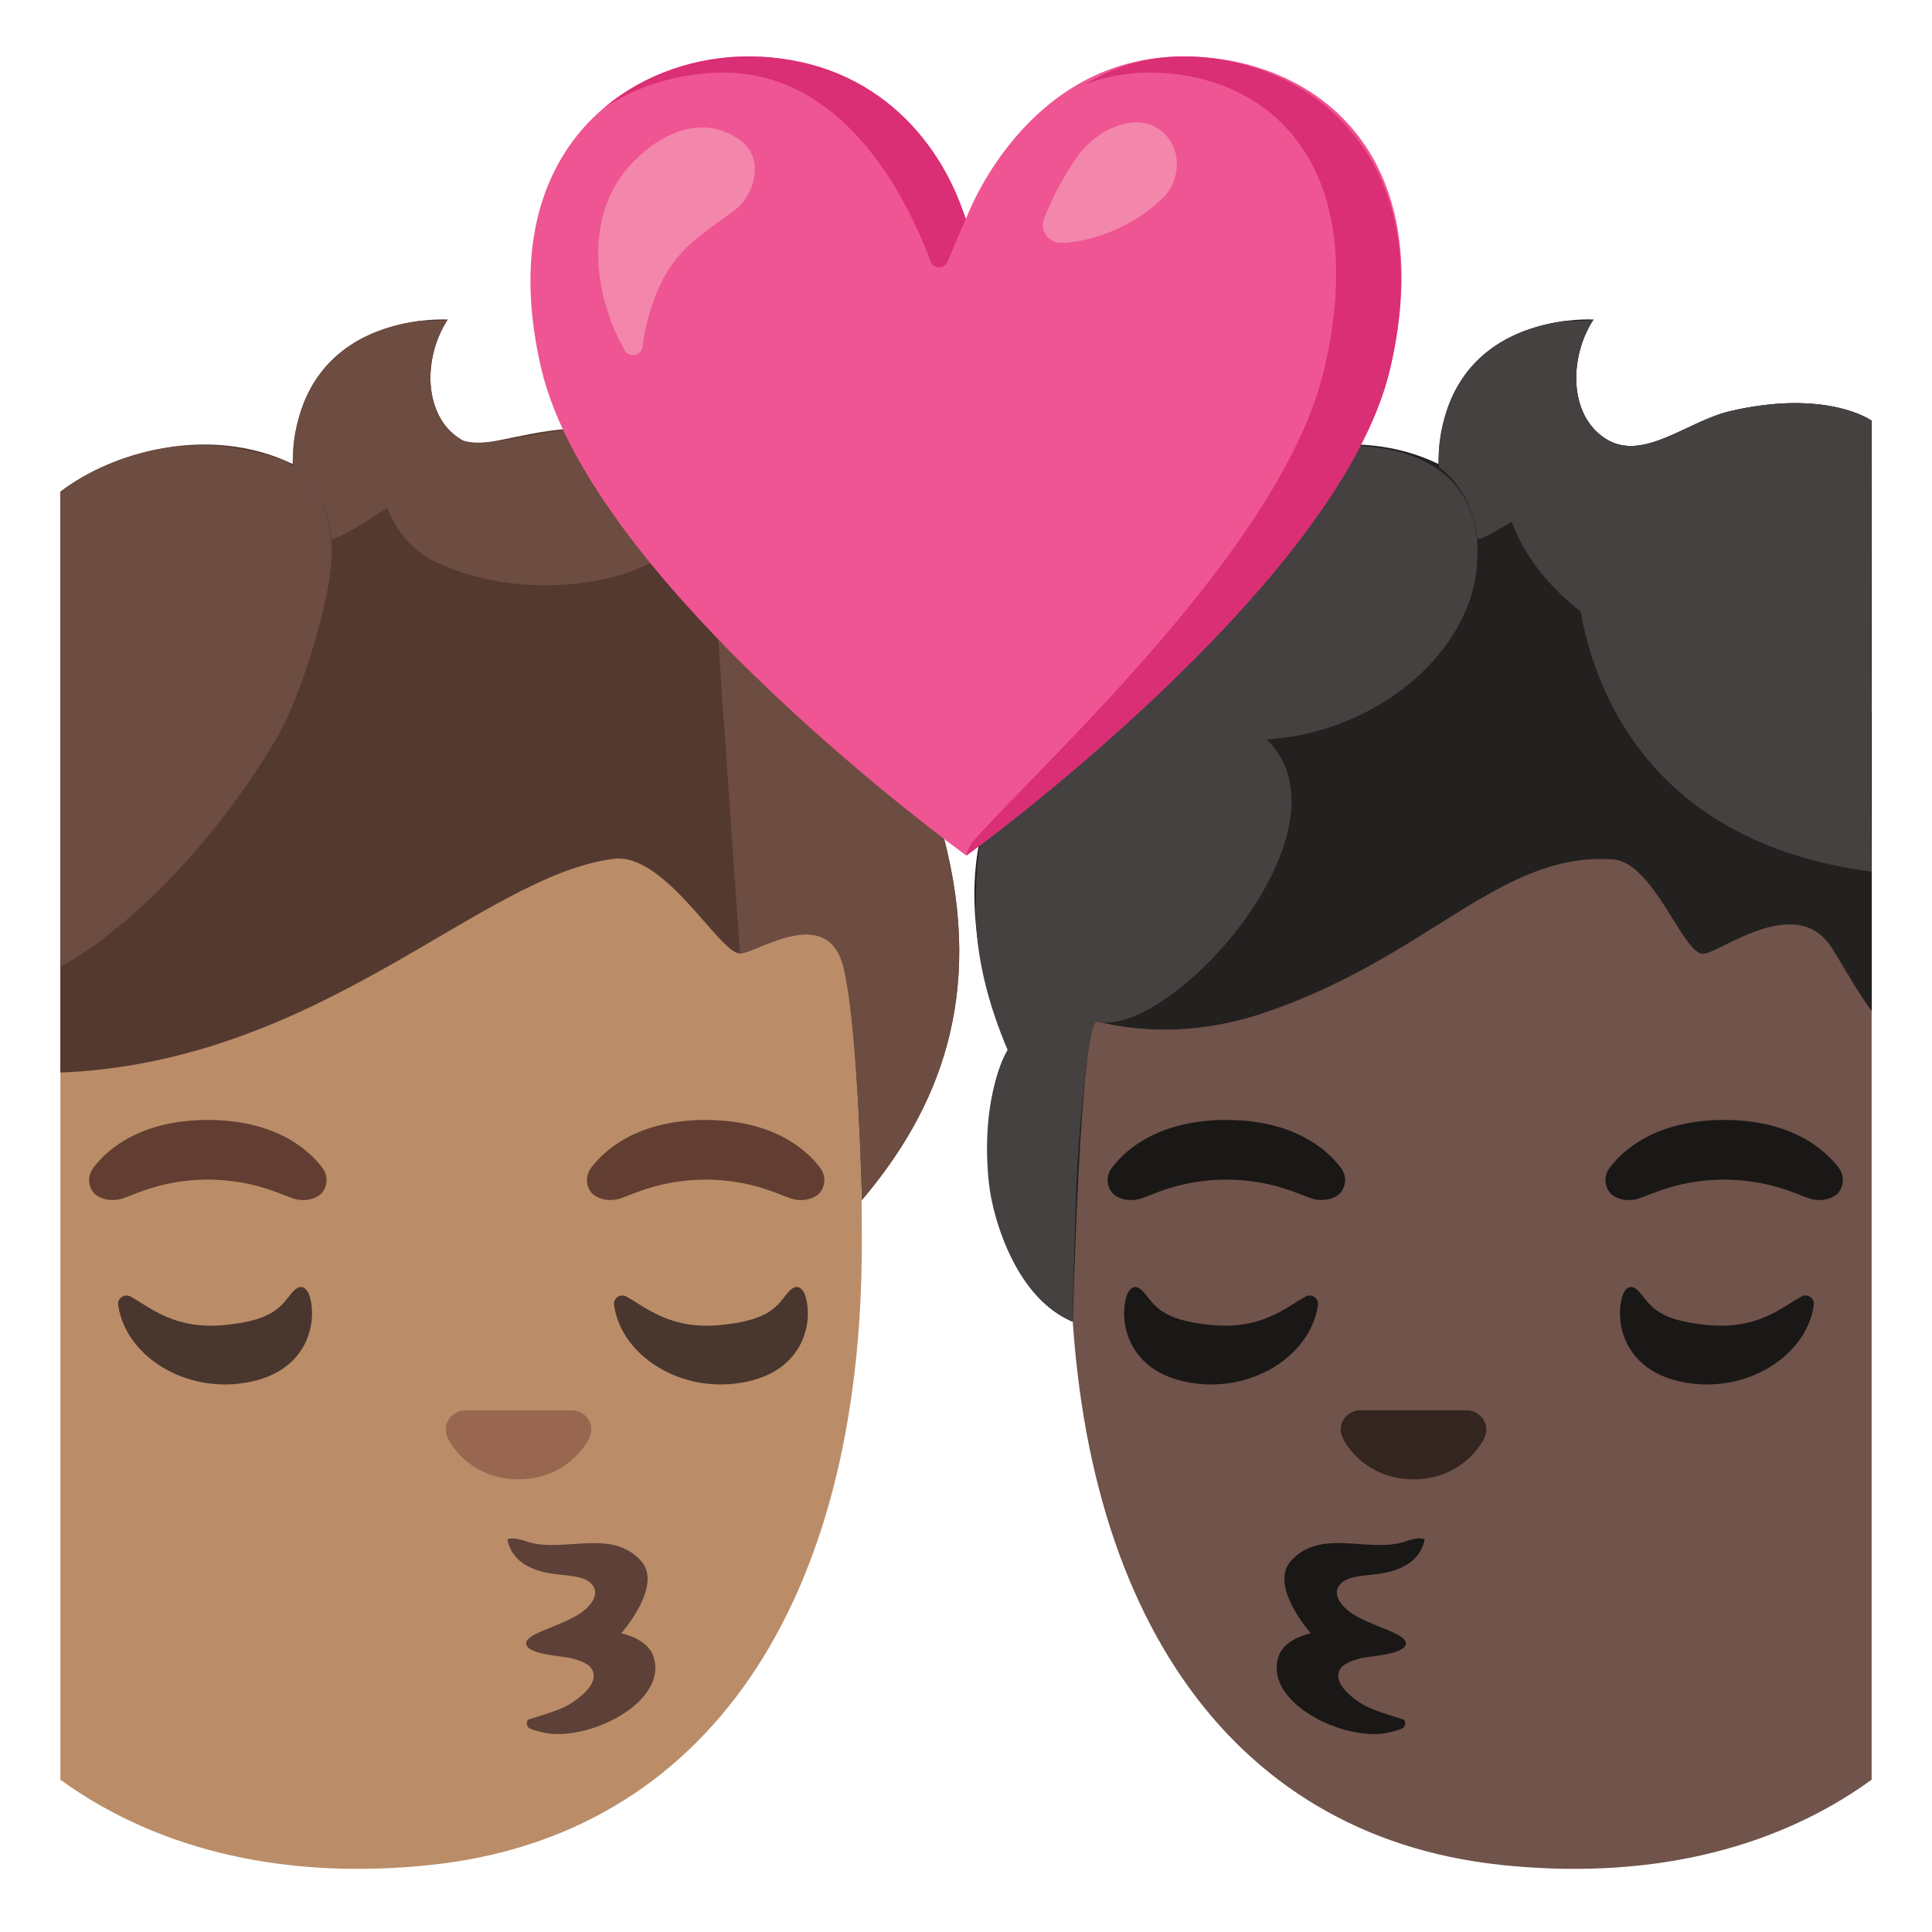 <svg xmlns="http://www.w3.org/2000/svg" xml:space="preserve" id="Layer_1" x="0" y="0" version="1.1" viewBox="0 0 128 128"><path id="head_351_" d="M102.27 34.74c-27.05 0-31.37 19.51-31.37 47.59 0 23.97 10.35 39.27 28.5 41.22 9.35 1 17.91-.79 24.6-5.64V40.6c-5.31-3.77-12.38-5.86-21.73-5.86" style="fill:#70534a"/><path d="M106.65 77.36c.97-1.29 3.22-3.16 7.58-3.16s6.61 1.87 7.58 3.16c.43.57.32 1.23.02 1.62-.28.37-1.09.71-1.99.41-.9-.31-2.66-1.22-5.61-1.24-2.95.02-4.71.93-5.61 1.24s-1.72-.04-1.99-.41c-.3-.39-.41-1.05.02-1.62M73.67 77.36c.97-1.29 3.22-3.16 7.58-3.16s6.61 1.87 7.58 3.16c.43.57.32 1.23.02 1.62-.28.37-1.09.71-1.99.41-.9-.31-2.66-1.22-5.61-1.24-2.95.02-4.71.93-5.61 1.24s-1.72-.04-1.99-.41c-.3-.39-.41-1.05.02-1.62" style="fill:#1a1717" id="eyebrows_175_"/><path d="M108.65 85.64c-.67-.79-1.07-.16-1.2.36-.45 1.76.25 4.54 3.47 5.43 4.36 1.2 8.76-1.42 9.25-4.98.06-.44-.43-.77-.82-.55-1.31.72-2.93 2.23-6.3 1.88-3.29-.33-3.68-1.29-4.4-2.14M75.8 85.64c-.67-.79-1.07-.16-1.2.36-.45 1.76.25 4.54 3.47 5.43 4.36 1.2 8.76-1.42 9.25-4.98.06-.44-.43-.77-.82-.55-1.31.72-2.93 2.23-6.3 1.88-3.28-.33-3.68-1.29-4.4-2.14" style="fill:#1a1717" id="eyes_172_"/><path id="mouth_101_" d="M91.65 114.85c-3.02.38-8.02-2.23-6.91-5.19.42-1.12 2.1-1.45 2.1-1.45s-2.76-3.12-1.34-4.76c1.91-2.21 5.07-.59 7.43-1.27.48-.14.99-.36 1.46-.2-.2.94-.76 1.62-1.95 2.04-1.34.47-2.8.2-3.54.83-.76.66-.11 1.59.87 2.17 1.39.82 3.47 1.24 3.37 1.9-.11.72-2.49.8-3.02.95-.48.14-1.18.32-1.39.83-.38.89.93 1.85 1.6 2.25.74.44 2.61.93 2.68.99.14.12.11.37-.02.51-.13.15-1.05.36-1.34.4" style="fill:#1a1717"/><path id="nose_174_" d="M89.65 93.53q.165-.06.33-.09h7.33q.165.015.33.09c.66.27 1.03.96.72 1.69s-1.77 2.79-4.71 2.79-4.4-2.06-4.71-2.79c-.32-.73.05-1.42.71-1.69" style="fill:#33251f"/><path id="hair_609_" d="M124 27.87s-2.95-2.12-9.37-.63c-2.82.65-5.76 3.38-8.22 1.85-2.51-1.56-2.46-5.44-.84-7.92 0 0-10.1-.63-10.27 9.57-5.58-2.7-12.1-.75-15.45 1.89-6.14 4.84-5.36 12.19-5.36 12.19s-15.59 4.76-7.71 24.74c0 0-1.73 2.4-1.16 8.61.39 4.26 2.47 8.19 5.46 9.39 0 0 .5-20.15 1.61-19.88 5.06 1.23 9.25.04 11.15-.61 10.89-3.71 15.57-10.67 23.03-10.13 2.7.19 4.62 6.26 5.96 6.25 1.11-.01 6.25-4.18 8.6-.29.95 1.58 1.73 2.92 2.58 4.1V27.87z" style="fill:#232020"/><g id="hairHighlights_34_"><path d="M124 27.87s-2.95-2.12-9.37-.63c-2.82.65-5.76 3.38-8.22 1.85-2.51-1.56-2.46-5.44-.84-7.92-.02.02-3.72 1.14-5.12 4.44-2.82 6.61-1.29 18.29 23.57 21.54-.11 0-.02-17.1-.02-19.28" style="fill:#444140"/><path d="M124 27.87s-2.95-2.12-9.37-.63c-2.82.65-5.76 3.38-8.22 1.85-2.51-1.56-7.26 25.42 17.6 28.66-.1 0-.01-27.7-.01-29.88" style="fill:#444140"/><path d="M83.56 48.67c-6.8.91-9.09-3.84-9.09-3.84-9.46 3.93-9.79 10.72-9.83 15.18-.03 3.3.83 6.51 2.12 9.56 0 0-1.82 2.9-1.26 8.66.28 2.86 2 7.81 5.55 9.34 0 0 .19-7.83.32-10.25.03-.6.65-9.77 1.29-9.63 5.08 1.13 17.81-13.33 10.9-19.02" style="fill:#444140"/><path d="M97.66 34.59c-1.73-6.9-12.84-5.88-17.82-1.96-2.79 2.2-5.36 5.86-5.36 12.19 0 0 .92 1.33 1.7 2.03 1.26 1.13 2.86 1.8 4.54 2.03 4.42.6 9.07-.69 12.55-3.5 2.35-1.9 4.21-4.57 4.55-7.58.14-1.22.08-2.28-.16-3.21" style="fill:#444140"/><path d="M106.41 29.09c-2.51-1.56-2.46-5.44-.84-7.92-.08.12-1.8.08-1.99.11-1.48.2-2.94.66-4.22 1.44-1.67 1.03-2.88 2.6-3.5 4.46-.45 1.33-.61 2.57-.52 3.78 0 0 2.19 1.39 2.53 4.7.06.64 9.79-5.8 8.54-6.57" style="fill:#444140"/></g><path id="head_354_" d="M25.73 34.74c27.05 0 31.37 19.51 31.37 47.59 0 23.97-10.35 39.27-28.5 41.22-9.35 1-17.91-.79-24.6-5.64V40.6c5.31-3.77 12.38-5.86 21.73-5.86" style="fill:#ba8d68"/><path d="M21.35 77.36c-.97-1.29-3.22-3.16-7.58-3.16s-6.61 1.87-7.58 3.16c-.43.57-.32 1.23-.02 1.62.28.37 1.09.71 1.99.41.9-.31 2.66-1.22 5.61-1.24 2.95.02 4.71.93 5.61 1.24s1.72-.04 1.99-.41c.3-.39.41-1.05-.02-1.62M54.33 77.36c-.97-1.29-3.22-3.16-7.58-3.16s-6.61 1.87-7.58 3.16c-.43.57-.32 1.23-.02 1.62.28.37 1.09.71 1.99.41.9-.31 2.66-1.22 5.61-1.24 2.95.02 4.71.93 5.61 1.24s1.72-.04 1.99-.41c.3-.39.41-1.05-.02-1.62" style="fill:#613e31" id="eyebrows_179_"/><path d="M19.35 85.64c.67-.79 1.07-.16 1.2.36.45 1.76-.25 4.54-3.47 5.43-4.36 1.2-8.76-1.42-9.25-4.98-.06-.44.43-.77.82-.55 1.31.72 2.93 2.23 6.3 1.88 3.28-.33 3.68-1.29 4.4-2.14M52.2 85.64c.67-.79 1.07-.16 1.2.36.45 1.76-.25 4.54-3.47 5.43-4.36 1.2-8.76-1.42-9.25-4.98-.06-.44.43-.77.82-.55 1.31.72 2.93 2.23 6.3 1.88 3.28-.33 3.68-1.29 4.4-2.14" style="fill:#49362e" id="eyes_176_"/><path id="mouth_104_" d="M36.35 114.85c3.02.38 8.02-2.23 6.91-5.19-.42-1.12-2.1-1.45-2.1-1.45s2.76-3.12 1.34-4.76c-1.91-2.21-5.07-.59-7.43-1.27-.48-.14-.99-.36-1.46-.2.2.94.76 1.62 1.95 2.04 1.34.47 2.8.2 3.54.83.76.66.11 1.59-.87 2.17-1.39.82-3.47 1.24-3.37 1.9.11.72 2.49.8 3.02.95.48.14 1.18.32 1.39.83.38.89-.93 1.85-1.6 2.25-.74.44-2.61.93-2.68.99-.14.12-.11.37.02.51.13.15 1.05.36 1.34.4" style="fill:#5d4037"/><path id="nose_177_" d="M38.35 93.53q-.165-.06-.33-.09h-7.33q-.165.015-.33.09c-.66.27-1.03.96-.72 1.69s1.77 2.79 4.71 2.79 4.4-2.06 4.71-2.79-.05-1.42-.71-1.69" style="fill:#99674f"/><path id="hair_604_" d="M62.52 55.44c-1.44-5.5-3.51-16.65-11.47-22.57-11.22-8.35-18.1-2.25-20.55-3.78-2.51-1.56-2.46-5.44-.84-7.92 0 0-10.1-.63-10.27 9.57-5.55-2.67-12.02-.77-15.39 1.84v38.48c17.28-.69 27.89-13.08 36.67-14.16 3.4-.42 7.01 6.28 8.35 6.27 1.11-.01 5.86-3.42 6.89 1 .97 4.17 1.19 15.34 1.19 15.34 5.08-5.99 8.18-13.5 5.42-24.07" style="fill:#543930"/><g id="hairHighlights_29_"><path d="M37.38 28.49s-1.37.18-2.58.42c-1.83.36-3.86.74-4.71-.04-2.02-1.86-2.05-5.22-.43-7.7-.02.02-2.83 1.04-4.23 5.09-.71 2.07-1.24 8.83 3.53 11.02 6.27 2.88 13.74 1.1 15.53-1.02 2.29-2.69-4.61-8.34-7.11-7.77" style="fill:#6d4c41"/><path d="M30.5 29.09c-2.51-1.56-2.46-5.44-.84-7.92-.08.12-1.8.08-1.99.11-1.48.2-2.94.66-4.22 1.44-1.67 1.03-2.88 2.6-3.5 4.46-.45 1.33-.61 2.57-.52 3.78 0 0 2.19 1.39 2.53 4.7.05.64 9.79-5.8 8.54-6.57" style="fill:#6d4c41"/><path d="M18.26 49.03c1.55-2.59 3.29-8.22 3.64-11.22.14-1.22.08-2.29-.15-3.21-.47-1.88-1.48-3.18-2.8-4.03-8.47-3.18-14.67 1.8-14.95 2.01V64c.27.05 7.84-4.23 14.26-14.97" style="fill:#6d4c41"/><path d="M62.52 55.44c-1.44-5.5-3.51-16.65-11.47-22.57-1.52-1.13-2.95-1.99-4.31-2.64l2.28 32.94c1.11-.01 5.86-3.42 6.89 1 .97 4.17 1.19 15.34 1.19 15.34 5.08-5.99 8.18-13.5 5.42-24.07" style="fill:#6d4c41"/></g><path d="M78.41 3.74C67.87 3.74 64 14.5 64 14.5S60.18 3.74 49.57 3.74c-7.97 0-17.07 6.32-13.71 20.68s28.16 32.26 28.16 32.26 24.72-17.9 28.08-32.26S87.02 3.74 78.41 3.74" style="fill:#ef5592"/><path d="M47.94 4.81c8.27 0 12.38 8.89 13.71 12.5.19.51.91.53 1.12.03l1.21-2.83c-1.71-5.45-6.4-10.77-14.41-10.77-3.32 0-6.82 1.1-9.55 3.41 2.4-1.59 5.23-2.34 7.92-2.34M78.41 3.74c-2.55 0-4.7.74-6.51 1.85 1.27-.49 2.68-.78 4.23-.78 7.8 0 14.77 5.91 11.62 19.58-2.7 11.73-18.5 25.96-23.32 31.39-.31.35-.41.91-.41.91s24.72-17.9 28.08-32.26c3.36-14.37-5.72-20.69-13.69-20.69" style="fill:#da2e75"/><path d="M41.4 11.36c1.8-2.25 5.03-4.11 7.76-1.97 1.48 1.16.83 3.54-.49 4.54-1.93 1.46-3.6 2.34-4.77 4.63-.7 1.38-1.13 2.88-1.34 4.42-.08.61-.88.75-1.18.22-2.04-3.6-2.61-8.55.02-11.84M70.31 16.09c-.85 0-1.44-.82-1.13-1.61a19.3 19.3 0 0 1 2.2-4.11c1.32-1.85 3.82-2.92 5.41-1.81 1.63 1.15 1.42 3.43.27 4.54-2.45 2.39-5.53 2.99-6.75 2.99" style="fill:#f386ab"/></svg>